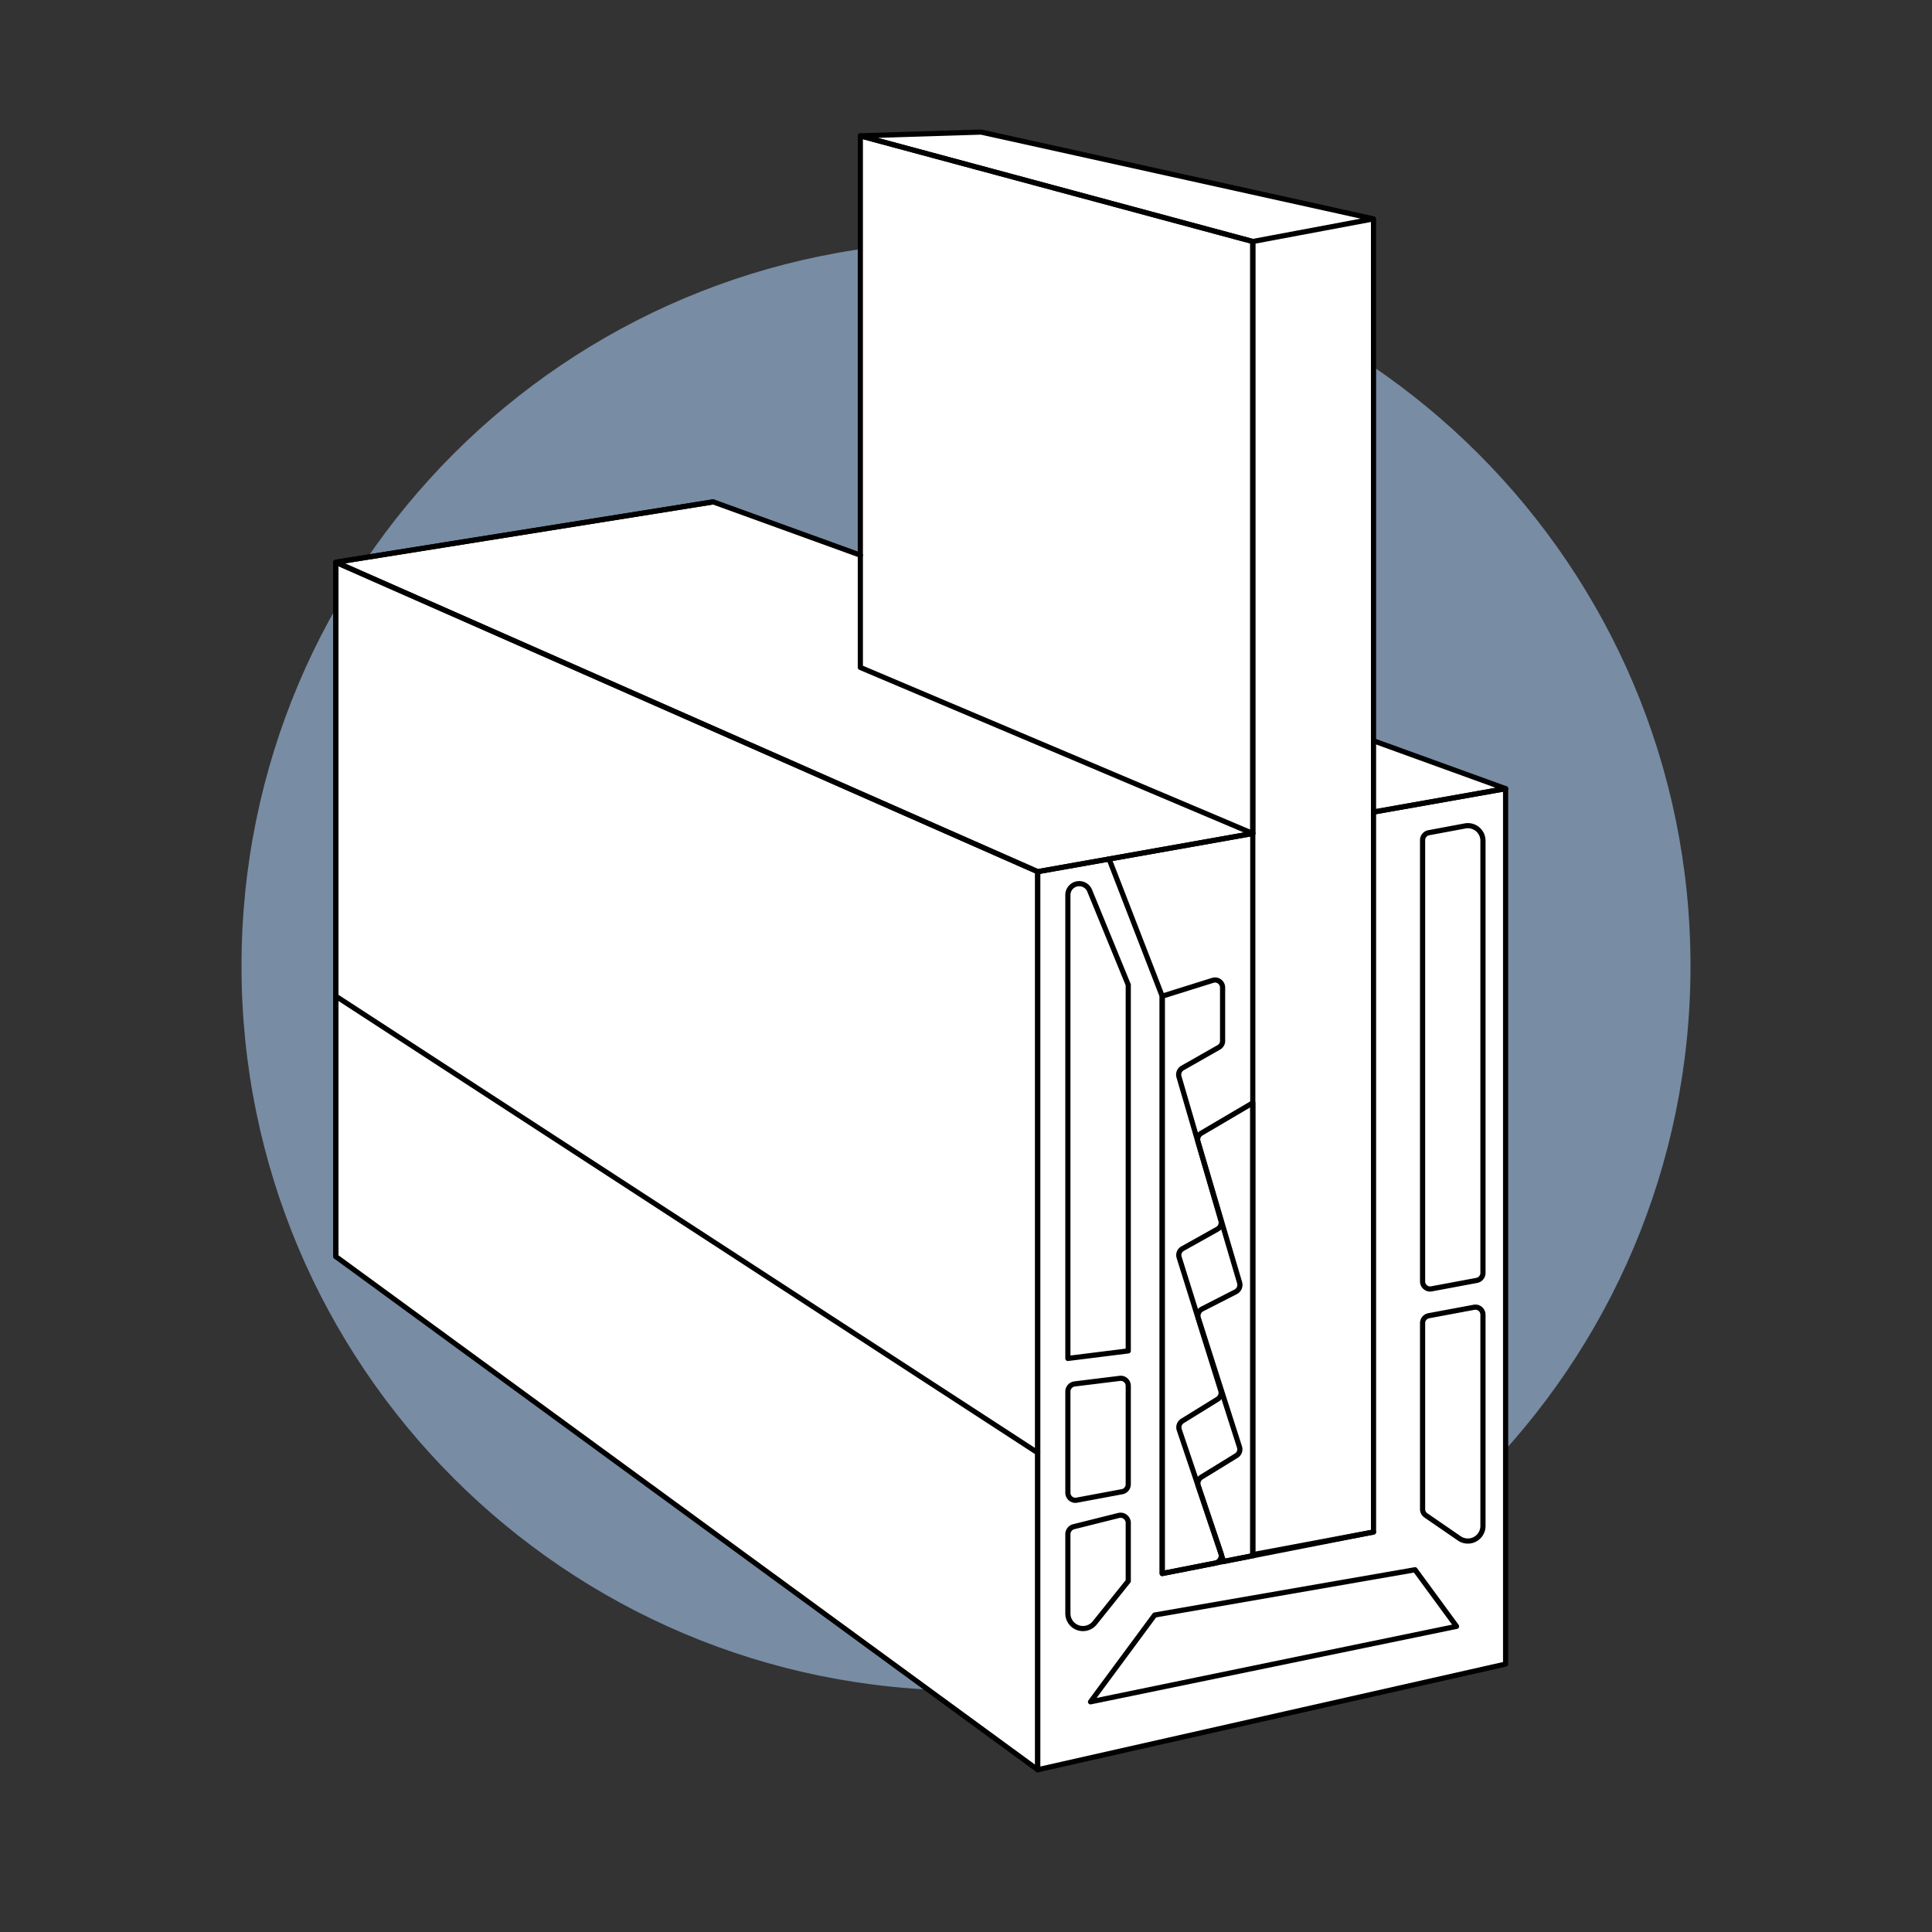 <svg width="187" height="187" fill="none" xmlns="http://www.w3.org/2000/svg"><rect width="100%" height="100%" fill="#333333" stroke="none"/><path d="M93.5 163.625c38.729 0 70.125-31.396 70.125-70.125S132.229 23.375 93.5 23.375 23.375 54.771 23.375 93.5s31.396 70.125 70.125 70.125z" fill="#788CA4"/><path d="M132.945 71.703v-50.52l-37.984-8.4-11.688.365v40.585L69.03 48.576 32.506 54.42v67.203l67.933 49.672 45.29-10.227V76.334l-12.784-4.631z" fill="#fff"/><path d="M121.258 23.375l11.687-2.191v127.101l-11.687 2.192V23.375zM83.273 13.148l11.688-.365 37.984 8.4-11.687 2.192-37.985-10.227zM69.03 48.576L32.505 54.42v67.203" stroke="#000" stroke-width=".5" stroke-linecap="round" stroke-linejoin="round"/><path d="M32.506 121.623l67.933 49.672V84.369L32.506 54.42v67.204z" stroke="#000" stroke-width=".5" stroke-linecap="round" stroke-linejoin="round"/><path d="M121.258 80.673l-20.819 3.696v86.926l45.29-10.227V76.334l-12.784 2.264" stroke="#000" stroke-width=".5" stroke-linecap="round" stroke-linejoin="round"/><path d="M121.258 80.673l-37.985-16.07V13.148l37.985 10.227v57.298z" stroke="#000" stroke-width=".5" stroke-linecap="round" stroke-linejoin="round"/><path d="M121.258 80.673l-17.108 3.039-3.711.657-31.41-13.85-36.523-16.1 36.523-5.843 14.244 5.157m49.672 24.866l12.784-2.265-12.784-4.631m-32.506 68.912L32.506 96.422m108.474 60.994l-35.427 7.305 6.209-8.401 25.201-4.382 4.017 5.478zM138.292 80.6l3.521-.658a1.459 1.459 0 011.724 1.461v41.798a.733.733 0 01-.599.73l-4.383.818a.717.717 0 01-.598-.156.734.734 0 01-.264-.56V81.316a.73.73 0 01.599-.716zm0 46.75l4.383-.818a.722.722 0 01.598.156.72.72 0 01.194.251c.046.096.07.202.07.309v20.453a1.459 1.459 0 01-1.552 1.455 1.455 1.455 0 01-.742-.257l-3.228-2.221a.723.723 0 01-.322-.599v-18.013a.73.73 0 01.599-.716zm-34.376 20.424l4.383-1.096a.772.772 0 01.328.001.756.756 0 01.501.396c.049.1.075.208.077.319v5.639l-3.243 4.047a1.46 1.46 0 01-2.601-.906v-7.684a.74.74 0 01.157-.452c.1-.13.24-.222.398-.264zm.307-2.572l4.383-.818a.73.73 0 00.599-.73v-9.511a.726.726 0 00-.244-.55.721.721 0 00-.574-.18l-4.383.54a.748.748 0 00-.643.731v9.803a.745.745 0 00.264.559.717.717 0 00.598.156zm-.862-13.718l5.844-.73V95.326l-3.74-9.13a1.096 1.096 0 00-2.104.408v44.88z" stroke="#000" stroke-width=".5" stroke-linecap="round" stroke-linejoin="round"/><path d="M132.945 148.285l-20.453 4.018V96.422l-5.142-13.28" stroke="#000" stroke-width=".5" stroke-linecap="round" stroke-linejoin="round"/><path d="M118.175 150.345l-4.032-11.95a.727.727 0 01.307-.862l3.404-2.104a.72.72 0 00.307-.833l-4.033-12.9a.716.716 0 01.351-.847l3.346-1.87a.717.717 0 00.35-.833l-4.061-13.923a.742.742 0 01.336-.847l3.521-2.002a.715.715 0 00.252-.24.72.72 0 00.113-.329v-5.216a.732.732 0 00-.95-.701l-4.894 1.534v55.881l5.128-1.008a.751.751 0 00.584-.645.734.734 0 00-.029-.305z" stroke="#000" stroke-width=".5" stroke-linecap="round" stroke-linejoin="round"/><path d="M121.258 150.579l-2.82.555-2.454-7.305a.727.727 0 01.307-.862l3.374-2.074a.715.715 0 00.307-.833l-3.988-12.476a.744.744 0 01.35-.877l3.288-1.68a.76.76 0 00.365-.862l-4.032-13.66a.711.711 0 01.336-.832l4.967-2.922v43.828z" stroke="#000" stroke-width=".5" stroke-linecap="round" stroke-linejoin="round"/></svg>